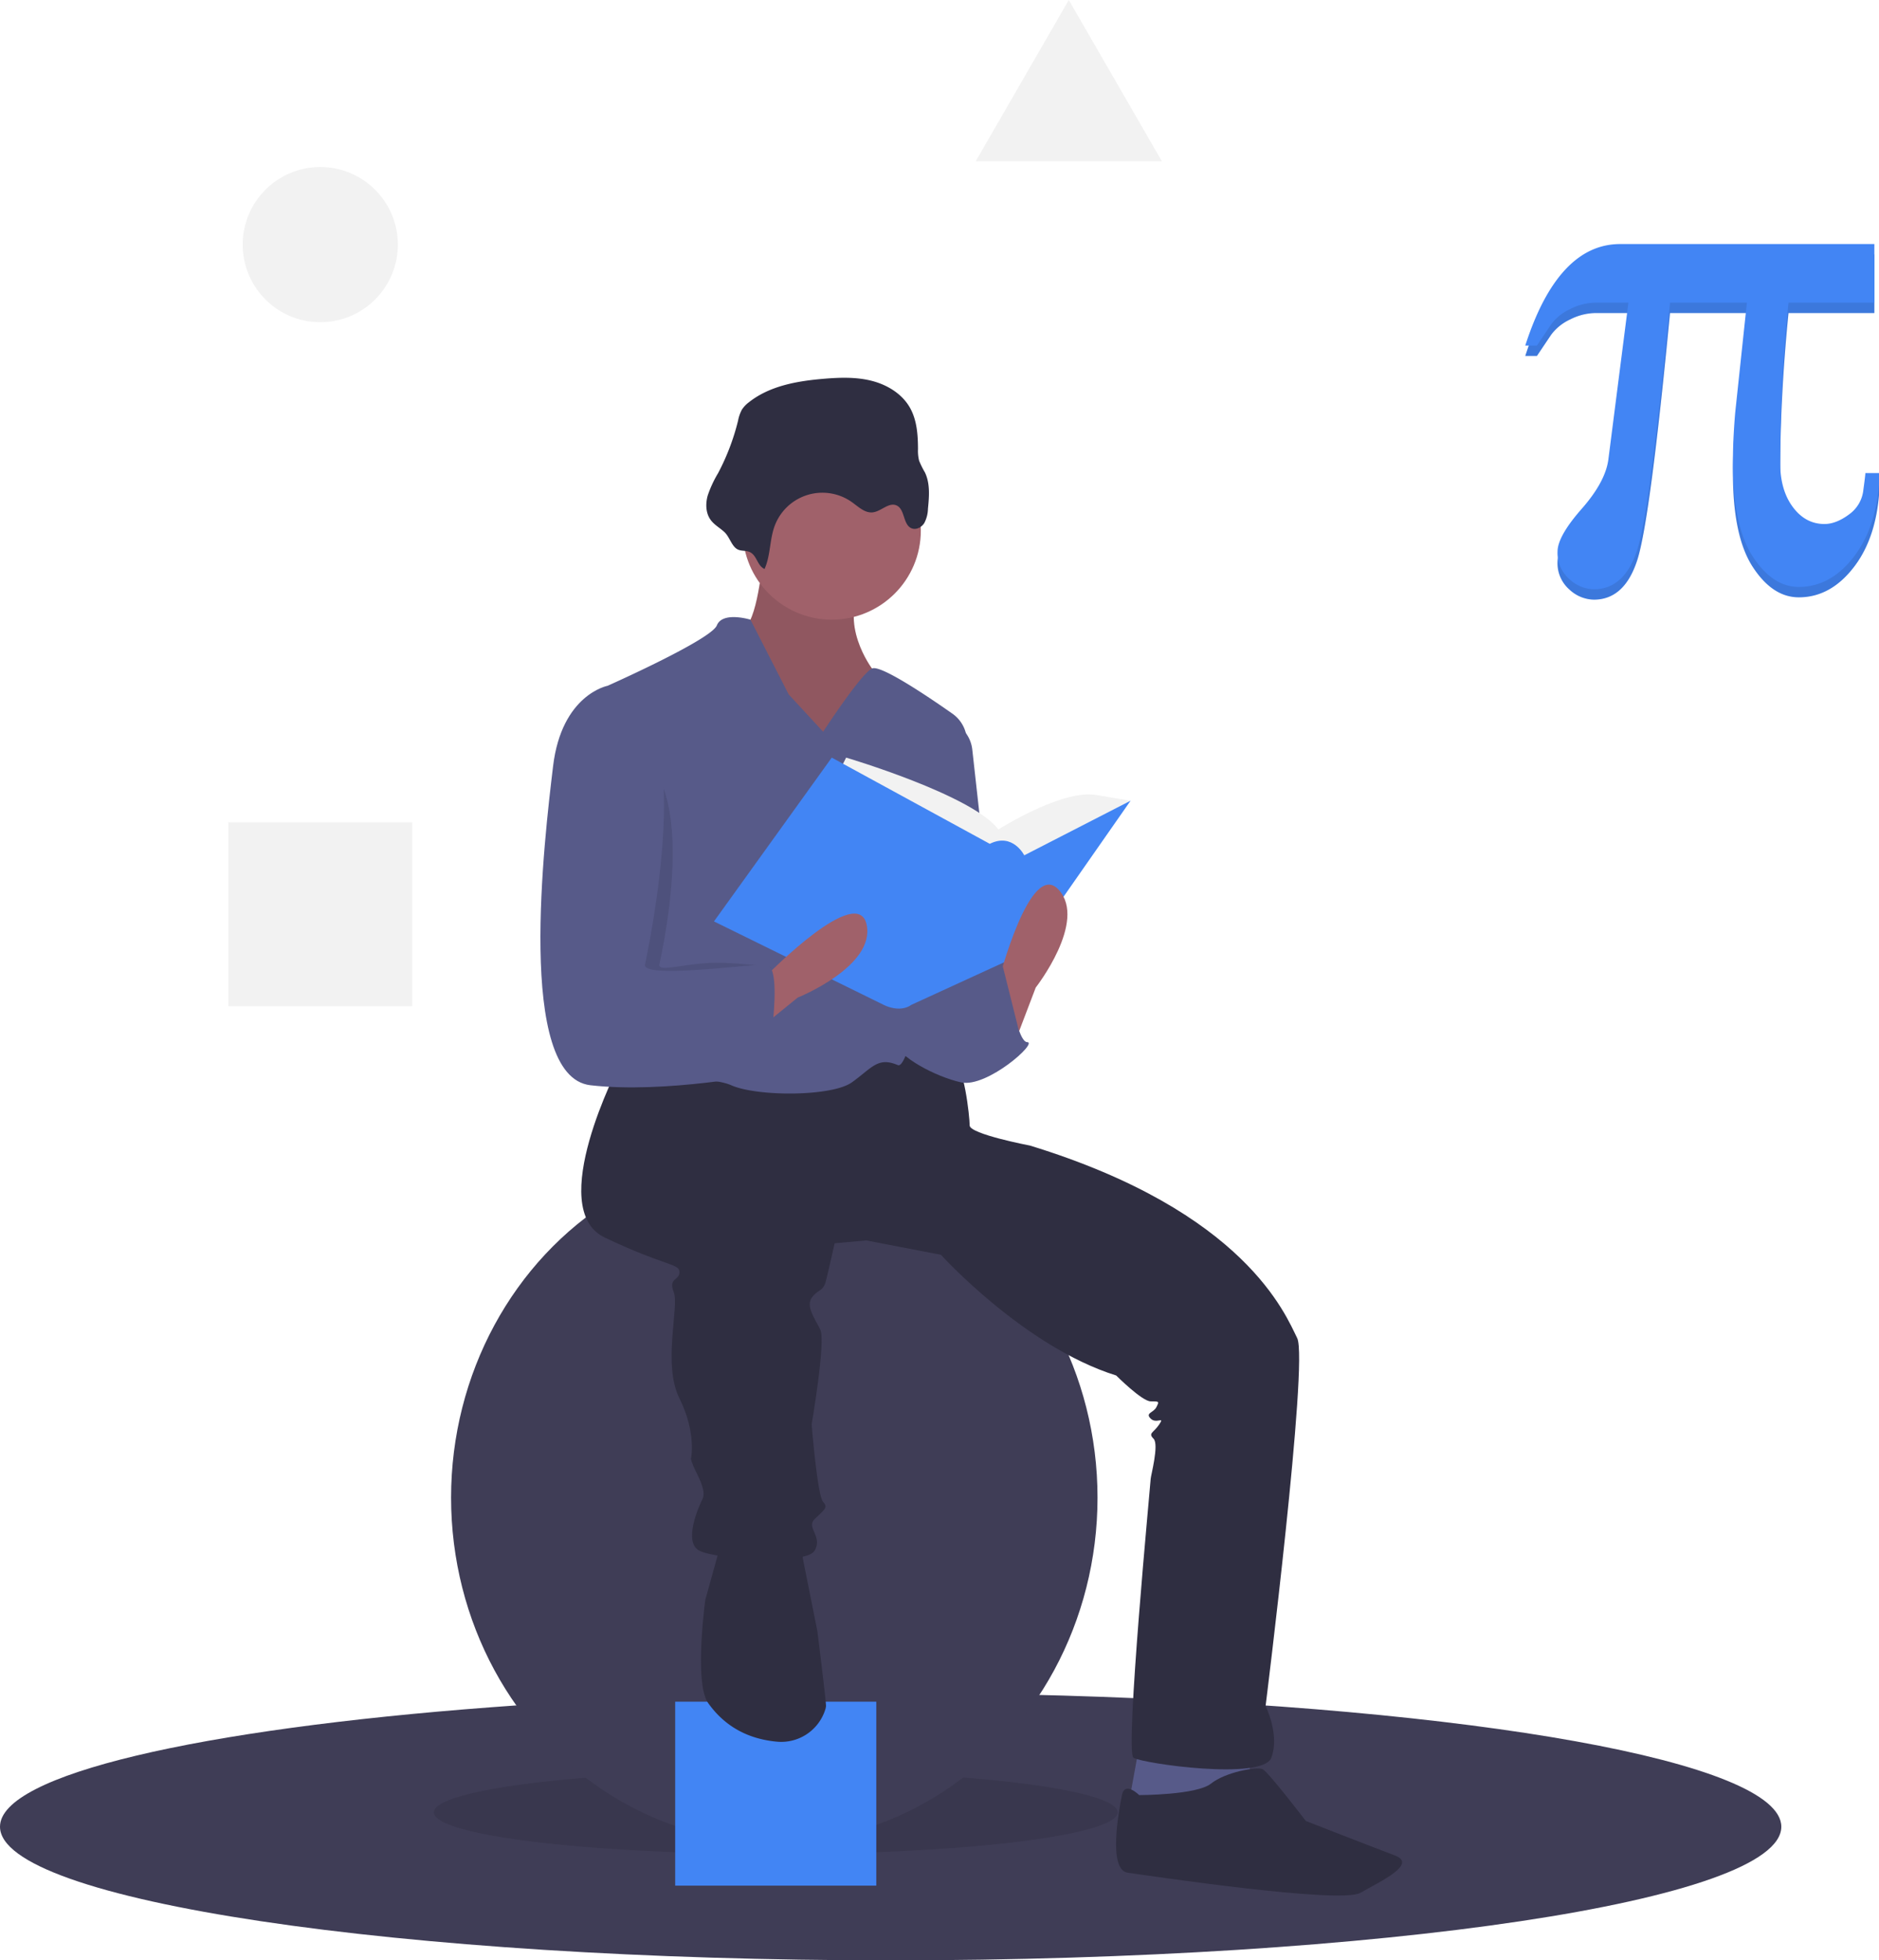 <svg width="654" height="682" xmlns="http://www.w3.org/2000/svg" data-name="Layer 1">
 <title>mathematics</title>

 <g>
  <title>Layer 1</title>
  <path id="svg_1" fill="#3f3d56" d="m620,635.614c0,25.68 -138.79,46.5 -310,46.5s-310,-20.82 -310,-46.5c0,-18.18 69.57,-33.93 170.96,-41.57c41.81,-3.16 89.05,-4.93 139.04,-4.93c20.55,0 40.63,0.3 60.05,0.87c142.47,4.2 249.95,23.03 249.95,45.63z"/>
  <ellipse id="svg_2" opacity="0.1" ry="14.5" rx="119" cy="630.614" cx="270"/>
  <ellipse id="svg_3" fill="#3f3d56" ry="120" rx="112.5" cy="521.114" cx="269.5"/>
  <rect id="svg_4" fill="#4285f4" height="64" width="70" y="592.114" x="235"/>
  <polygon id="svg_5" fill="#575a89" points="396.5,607.614 392.5,629.614 418.5,633.614 435.5,623.614 434.5,607.614 396.5,607.614 "/>
  <path id="svg_6" fill="#a0616a" d="m265.5,194.614s-2,23 -7,24s11,41 11,41l24,0l19,-5l-9,-22s-12,-16 -3,-29s-35,-9 -35,-9z"/>
  <path id="svg_7" opacity="0.1" d="m265.5,194.614s-2,23 -7,24s11,41 11,41l24,0l19,-5l-9,-22s-12,-16 -3,-29s-35,-9 -35,-9z"/>
  <path id="svg_8" fill="#2f2e41" d="m215.5,370.614s-26,50 -5,60s26,9 26,12s-4,2 -2,7s-4,25 2,37s4,21 4,21s0,1 2,5s3,7 2,9s-7,15 -1,18s37,5 40,0s-3,-8 0,-11s5,-4 3,-6s-4,-27 -4,-27s5,-29 3,-33s-5,-8 -3,-11s4,-2 5,-6s3,-13 3,-13l11,-1l26,5s29,32 61,42c0,0 9,9 12,9s3,0 2,2s-4,2 -2,4s5,-1 3,2s-4,3 -2,5s-1,13 -1,14s-9,95 -6,97s45,8 48,0s-2,-18 -2,-18s15,-120 11,-128s-18,-44 -93,-67c0,0 -21,-4 -21,-7s-2,-22 -6,-23s-27,-2 -27,-2l-29,9l-40,-7l-20,2z"/>
  <path id="svg_9" fill="#2f2e41" d="m250.5,538.614l-5,18s-4,29 1,36c3.927,5.498 10.94,12.231 23.944,13.412a16.071,16.071 0 0 0 16.779,-11.118a5.007,5.007 0 0 0 0.277,-1.294c0,-2 -3,-26 -3,-26l-5,-25l-1,-7l-28,3z"/>
  <path id="svg_10" fill="#2f2e41" d="m396.5,624.614s-5,-5 -6,0s-5,26 2,27s74,11 81,7s20,-10 12,-13s-31,-12 -31,-12s-13,-17 -15,-18s-13,1 -18,5s-25,4 -25,4z"/>
  <circle id="svg_11" fill="#a0616a" r="31" cy="184.614" cx="289.5"/>
  <path id="svg_12" fill="#575a89" d="m286.5,254.614l-12,-13l-13.301,-26s-9.699,-3 -11.699,2s-38,21 -38,21s9,84 5,92s-11,40 -5,43s34,0 43,4s35,4 42,-1s9,-9 16,-6c5.959,2.554 19.891,-84.761 23.902,-110.781a11.844,11.844 0 0 0 -4.908,-11.51c-8.973,-6.294 -25.133,-17.14 -27.994,-15.709c-4,2 -17,22 -17,22z"/>
  <path id="svg_13" fill="#575a89" d="m329.5,250.614l0,0a11.86,11.86 0 0 1 8.911,10.196l8.089,72.804s-20,43 -30,14s13,-97 13,-97z"/>
  <path id="svg_14" fill="#575a89" d="m327.5,340.614l22,-6s4,28 8,28s-14,16 -23,14s-22,-9 -23,-14s9,-26 9,-26l7,4z"/>
  <path id="svg_15" fill="#2f2e41" d="m266.098,197.987c2.108,-4.648 1.742,-10.07 3.485,-14.867a17.727,17.727 0 0 1 26.953,-8.381c2.242,1.598 4.489,3.844 7.226,3.539c2.947,-0.329 5.575,-3.616 8.284,-2.411c3.003,1.335 2.192,6.717 5.234,7.96c1.601,0.654 3.494,-0.353 4.417,-1.816a11.225,11.225 0 0 0 1.286,-4.976c0.42,-4.265 0.799,-8.779 -1.051,-12.645a30.289,30.289 0 0 1 -2.028,-4.09a13.994,13.994 0 0 1 -0.386,-4.034c-0.017,-5.013 -0.383,-10.242 -2.906,-14.574c-2.8,-4.807 -7.974,-7.881 -13.373,-9.222s-11.055,-1.136 -16.598,-0.666c-9.163,0.776 -18.719,2.439 -25.939,8.135a10.147,10.147 0 0 0 -2.493,2.62a13.525,13.525 0 0 0 -1.328,3.841a79.45,79.45 0 0 1 -6.968,18.277a39.656,39.656 0 0 0 -3.595,7.765c-0.766,2.754 -0.714,5.893 0.889,8.261c1.305,1.927 3.391,2.955 5.029,4.53c1.624,1.561 2.384,4.564 4.183,5.747c1.57,1.032 3.451,0.304 5.053,1.398c2.056,1.405 2.205,4.484 4.627,5.609z"/>
  <path id="svg_16" fill="#f2f2f2" d="m291.5,269.614l3,-6s44,13 53,25c0,0 22,-14 34,-12l12,2l-37,33l-47,-4l-18,-38z"/>
  <path id="svg_17" fill="#4285f4" d="m289.5,263.614l-41,57l59,29s5.516,3 9.758,0l39.242,-18l37,-53l-37,19s-4,-8 -12,-4l-55,-30z"/>
  <path id="svg_18" fill="#a0616a" d="m352.5,364.614l8,-21s18,-23 8,-34s-21,32 -21,32l5,23z"/>
  <path id="svg_19" fill="#a0616a" d="m260.198,361.262l17.456,-14.152s27.11,-10.865 23.979,-25.397s-34.221,17.145 -34.221,17.145l-7.214,22.404z"/>
  <path id="svg_20" opacity="0.1" d="m217,260.114l-1,0s-15.5,-18.5 -18.5,6.5s-13,108 13,111s44.5,-12.5 44.5,-12.5s19,-29 12,-29c-3.387,0 -12.598,-1.521 -21,-1c-8.963,0.556 -17.016,3.081 -16.5,0.5c1,-5 15.5,-68.5 -12.5,-75.5z"/>
  <path id="svg_21" fill="#575a89" d="m215.5,240.614l-4,-2s-16,3 -19,28s-13,108 13,111s61,-4 61,-4s7,-38 0,-38s-43,5 -42,0s19,-88 -9,-95z"/>
  <polygon id="svg_22" fill="#575a89" points="338,353.114 349.027,336.213 356,364.114 338,372.114 338,353.114 "/>
  <circle id="svg_23" fill="#f2f2f2" r="27" cy="85.114" cx="111.473"/>
  <rect id="svg_24" fill="#f2f2f2" height="64" width="64" y="286.114" x="79.473"/>
  <polygon id="svg_25" fill="#f2f2f2" points="372,0 388.199,28.057 404.397,56.114 372,56.114 339.603,56.114 355.801,28.057 372,0 "/>
  <path id="svg_26" fill="#4285f4" d="m654.237,168.229q-0.581,17.955 -8.745,28.784q-8.166,10.829 -19.401,10.83q-9.152,0 -16.042,-10.599q-6.893,-10.598 -6.892,-32.606q0,-4.865 0.232,-9.266q0.231,-4.401 0.579,-8.34l4.054,-38.108l-26.757,0q-6.949,72.278 -11.409,86.004q-4.46,13.726 -15.116,13.726a12.78,12.78 0 0 1 -8.572,-3.591a12.064,12.064 0 0 1 -4.054,-9.498q0,-5.326 8.398,-14.884q8.397,-9.556 9.324,-17.432l6.95,-54.324l-11.235,0a19.911,19.911 0 0 0 -9.093,2.259a17.156,17.156 0 0 0 -6.545,5.27l-4.981,7.413l-4.054,0q5.674,-17.605 13.958,-26.467q8.28,-8.861 19.054,-8.861l88.494,0l0,20.386l-29.884,0q-1.39,13.9 -2.143,27.799q-0.755,13.9 -0.753,27.915q0,9.499 4.402,15.405q4.401,5.907 11.004,5.907q4.053,0 8.513,-3.301a11.97,11.97 0 0 0 5.039,-8.629q0.348,-2.547 0.521,-3.996q0.174,-1.447 0.174,-1.795l4.98,0z"/>
  <path id="svg_27" opacity="0.1" d="m654.237,168.229q-0.581,17.955 -8.745,28.784q-8.166,10.829 -19.401,10.83q-9.152,0 -16.042,-10.599q-6.893,-10.598 -6.892,-32.606q0,-4.865 0.232,-9.266q0.231,-4.401 0.579,-8.34l4.054,-38.108l-26.757,0q-6.949,72.278 -11.409,86.004q-4.46,13.726 -15.116,13.726a12.78,12.78 0 0 1 -8.572,-3.591a12.064,12.064 0 0 1 -4.054,-9.498q0,-5.326 8.398,-14.884q8.397,-9.556 9.324,-17.432l6.95,-54.324l-11.235,0a19.911,19.911 0 0 0 -9.093,2.259a17.156,17.156 0 0 0 -6.545,5.27l-4.981,7.413l-4.054,0q5.674,-17.605 13.958,-26.467q8.28,-8.861 19.054,-8.861l88.494,0l0,20.386l-29.884,0q-1.39,13.9 -2.143,27.799q-0.755,13.9 -0.753,27.915q0,9.499 4.402,15.405q4.401,5.907 11.004,5.907q4.053,0 8.513,-3.301a11.97,11.97 0 0 0 5.039,-8.629q0.348,-2.547 0.521,-3.996q0.174,-1.447 0.174,-1.795l4.98,0z"/>
  <path id="svg_28" fill="#4285f4" d="m654.237,164.61q-0.581,17.955 -8.745,28.784q-8.166,10.829 -19.401,10.83q-9.152,0 -16.042,-10.599q-6.893,-10.598 -6.892,-32.606q0,-4.865 0.232,-9.266q0.231,-4.401 0.579,-8.34l4.054,-38.108l-26.757,0q-6.949,72.278 -11.409,86.004q-4.46,13.726 -15.116,13.726a12.78,12.78 0 0 1 -8.572,-3.591a12.064,12.064 0 0 1 -4.054,-9.498q0,-5.326 8.398,-14.884q8.397,-9.556 9.324,-17.432l6.95,-54.324l-11.235,0a19.911,19.911 0 0 0 -9.093,2.259a17.156,17.156 0 0 0 -6.545,5.27l-4.981,7.413l-4.054,0q5.674,-17.605 13.958,-26.467q8.28,-8.861 19.054,-8.861l88.494,0l0,20.386l-29.884,0q-1.39,13.9 -2.143,27.799q-0.755,13.9 -0.753,27.915q0,9.499 4.402,15.405q4.401,5.907 11.004,5.907q4.053,0 8.513,-3.301a11.97,11.97 0 0 0 5.039,-8.629q0.348,-2.547 0.521,-3.996q0.174,-1.447 0.174,-1.795l4.98,0z"/>
 </g>
</svg>